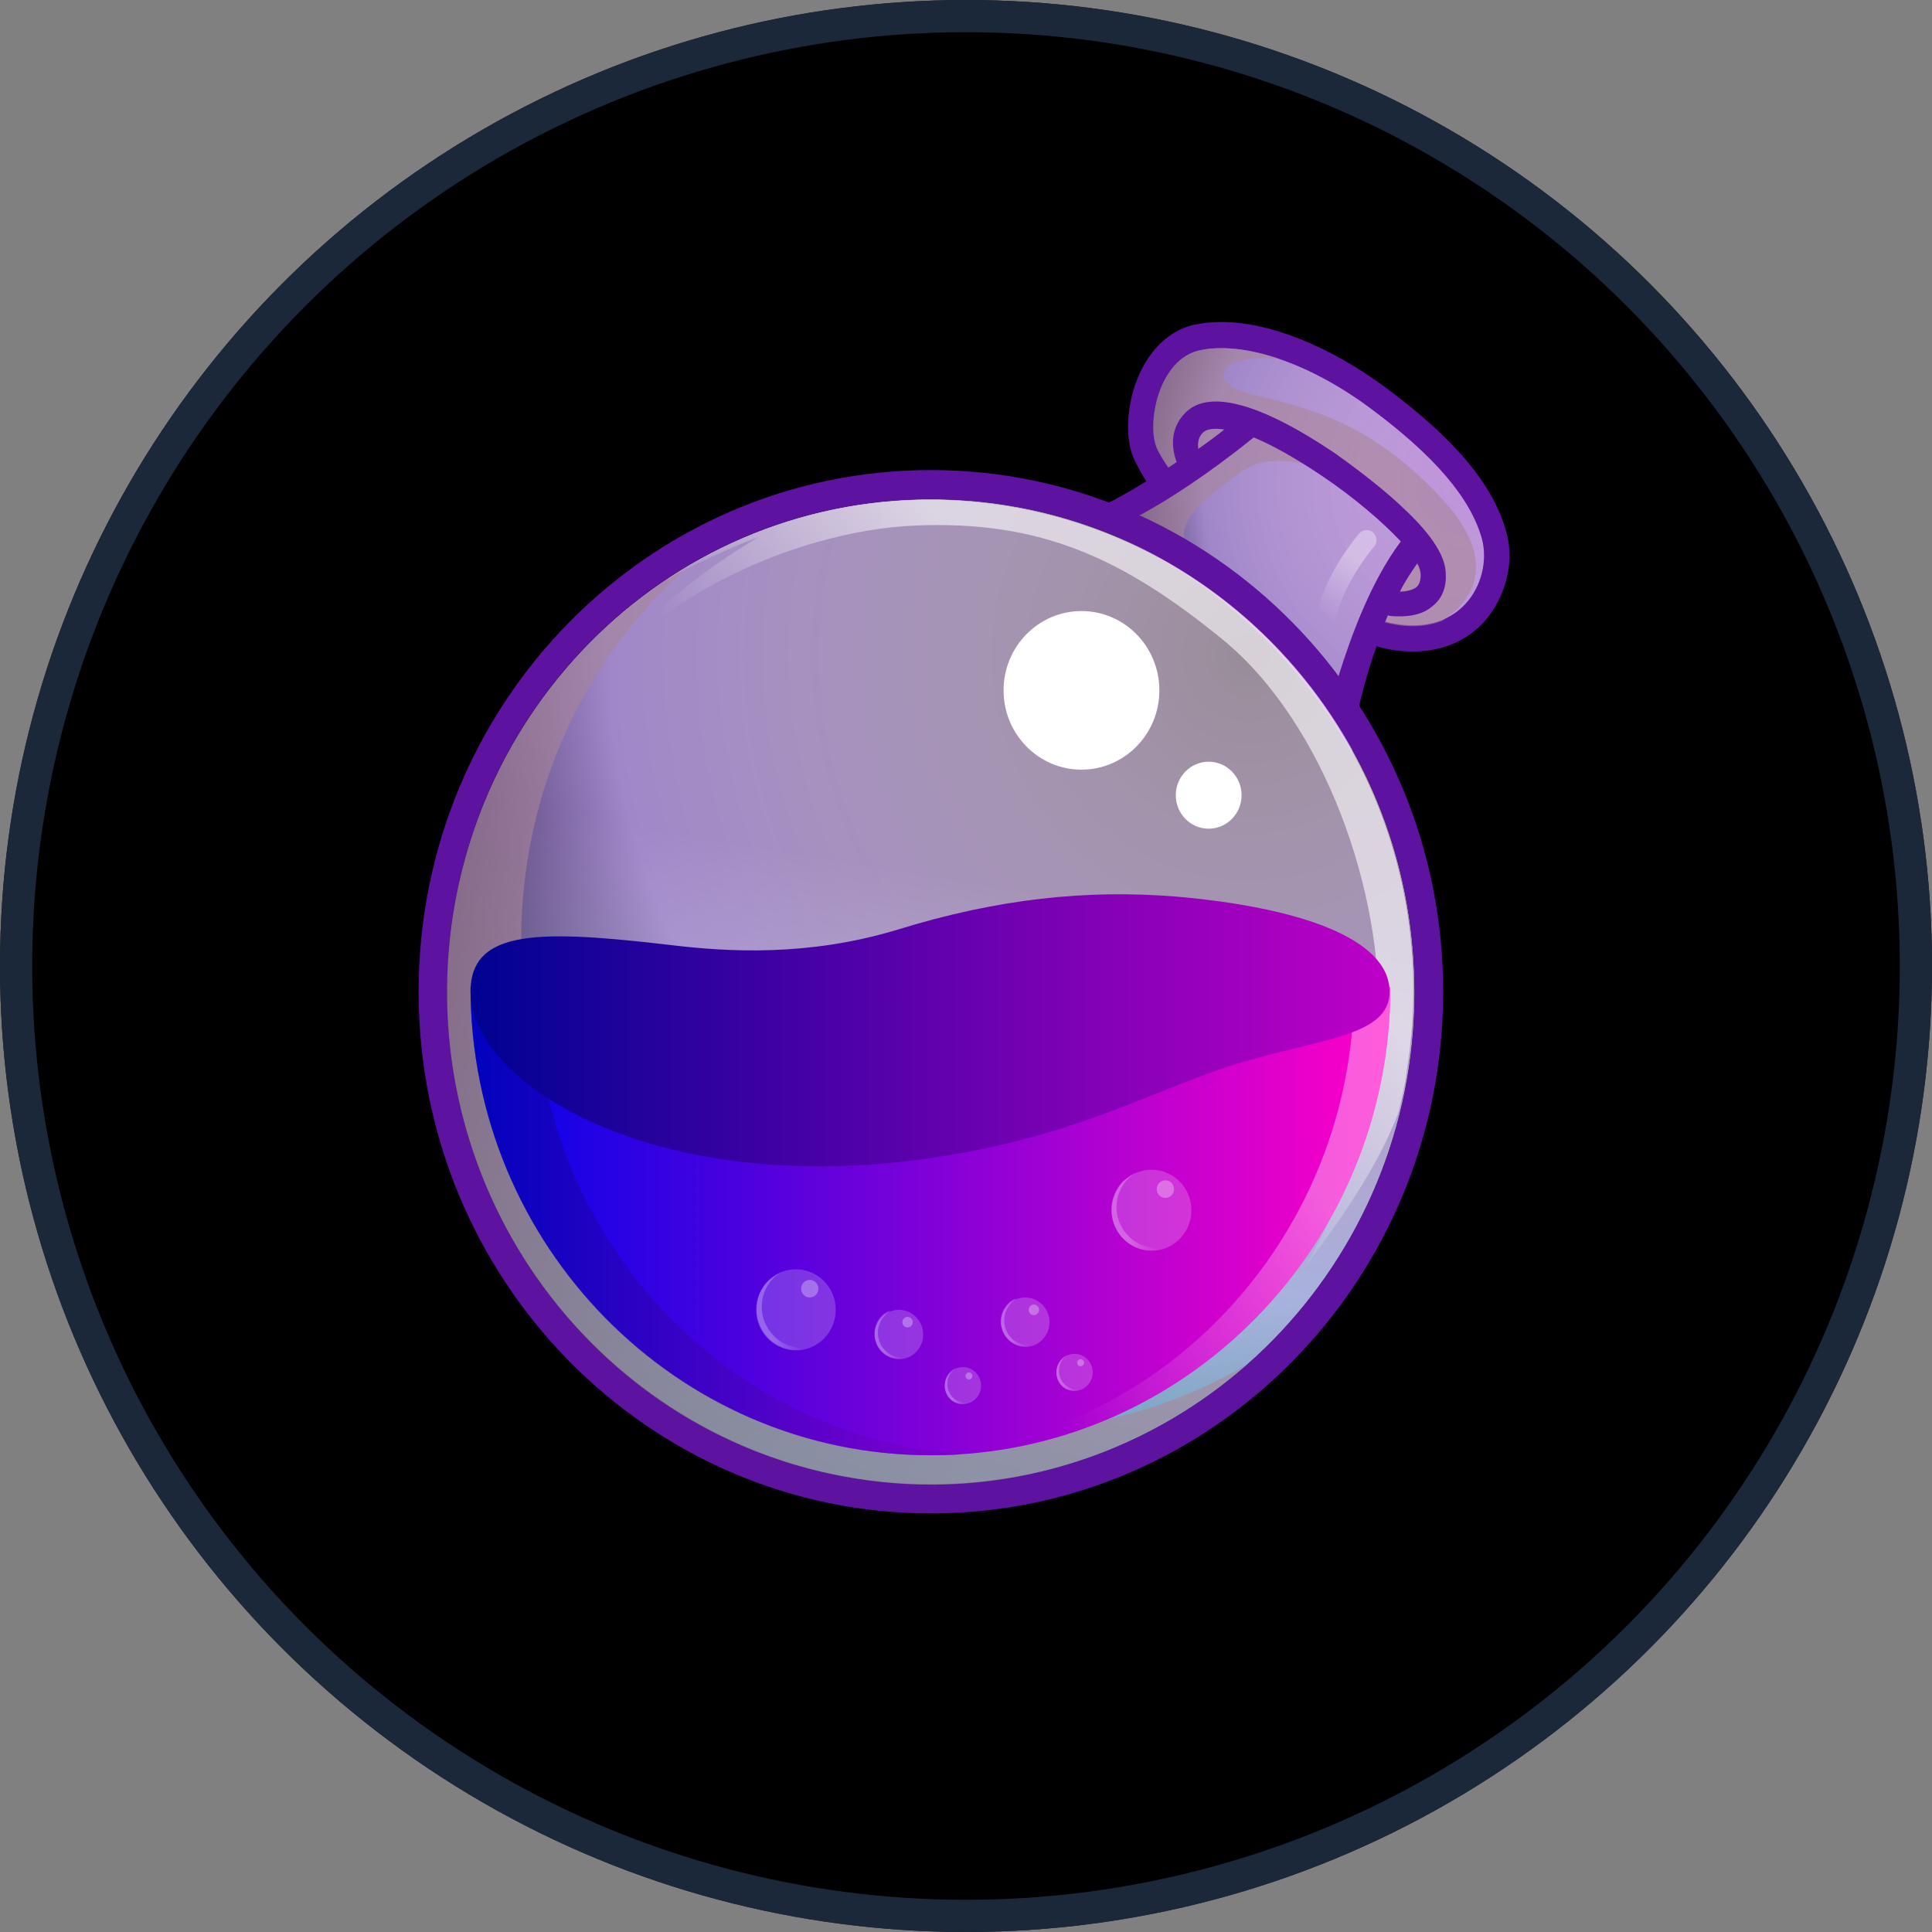 <svg width="60" height="60" viewBox="0 0 60 60" fill="none" xmlns="http://www.w3.org/2000/svg">
<rect x="0" y="0" width="60" height="60" fill="#808080" stroke="none"/>
<g clip-path="url(#clip0_9152_404)">
<circle cx="30" cy="30" r="30" fill="black"/>
<circle cx="30" cy="30" r="29.5" stroke="#223349" stroke-opacity="0.8"/>
<path d="M46.781 16.541C46.405 15.09 45.196 13.64 43.019 12.025C41.272 10.739 39.418 10 37.94 10C37.644 10 37.375 10.027 37.107 10.082C36.435 10.219 35.843 10.711 35.467 11.45C35.01 12.326 34.903 13.503 35.199 14.214C35.306 14.433 35.44 14.707 35.602 14.953C34.177 15.829 33.371 16.075 33.264 16.103C36.972 17.362 40.063 19.989 41.998 23.41L42.025 23.081C42.105 22.178 42.374 21.138 42.75 20.071C43.127 20.18 43.503 20.235 43.879 20.235C44.873 20.235 45.733 19.825 46.271 19.086C46.808 18.347 47.023 17.362 46.781 16.541Z" fill="#5E12A0"/>
<path d="M42.912 19.277C45.357 19.962 46.352 18.046 46.029 16.759C45.68 15.473 44.551 14.16 42.562 12.682C40.574 11.204 38.558 10.602 37.268 10.876C35.978 11.149 35.602 13.147 35.924 13.913C36.059 14.214 36.354 14.652 36.757 15.145C36.247 15.501 35.763 15.774 35.36 16.021C37.832 17.143 39.982 18.894 41.595 21.084C41.783 20.345 42.052 19.688 42.294 19.113C42.482 19.14 42.697 19.195 42.912 19.277Z" fill="url(#paint0_radial_9152_404)"/>
<path d="M28.91 46.097C37.207 46.097 43.933 39.248 43.933 30.799C43.933 22.35 37.207 15.501 28.91 15.501C20.613 15.501 13.887 22.35 13.887 30.799C13.887 39.248 20.613 46.097 28.91 46.097Z" fill="url(#paint1_radial_9152_404)"/>
<path opacity="0.6" d="M44.793 15.5C42.75 13.311 41.03 12.736 38.961 12.271C37.349 11.888 37.779 10.957 39.74 11.149C38.8 10.821 37.913 10.739 37.268 10.875C35.978 11.149 35.602 13.147 35.924 13.913C36.058 14.214 36.354 14.652 36.757 15.145C36.032 15.637 35.413 15.993 34.903 16.267C35.145 16.376 35.44 16.513 35.79 16.704C36.703 17.197 37.698 18.018 37.698 18.018C36.193 16.704 36.515 16.102 38.585 14.625C39.23 14.159 40.412 14.214 41.514 14.789C42.616 15.364 43.906 16.814 43.906 16.814L42.67 19.222C42.75 19.25 42.831 19.277 42.911 19.304C43.691 19.523 44.309 19.468 44.793 19.277C45.357 18.921 46.835 17.717 44.793 15.5Z" fill="#A98698"/>
<path d="M38.934 13.585C39.471 13.804 40.17 14.187 41.03 14.762C42.051 15.446 42.938 16.212 43.503 16.814C42.562 18.073 41.944 19.797 41.568 21.002C41.756 21.275 41.971 21.549 42.159 21.823C42.347 21.138 42.67 20.126 43.1 19.113C43.207 19.141 43.342 19.141 43.476 19.141C43.798 19.141 44.175 19.086 44.47 18.84C44.685 18.675 44.927 18.374 44.9 17.827C44.9 17.307 44.497 16.65 43.664 15.857C43.073 15.282 42.267 14.652 41.46 14.078C39.149 12.518 37.536 12.08 36.811 12.819C36.327 13.312 36.381 13.914 36.542 14.351C35.682 14.926 34.957 15.337 34.473 15.61C34.795 15.72 35.091 15.857 35.413 15.993C36.273 15.528 37.51 14.735 38.934 13.585ZM44.013 17.499C44.094 17.636 44.121 17.772 44.121 17.854C44.121 18.101 44.04 18.183 43.986 18.238C43.879 18.32 43.664 18.374 43.476 18.374C43.637 18.046 43.825 17.772 44.013 17.499ZM37.375 13.421C37.456 13.339 37.671 13.284 38.02 13.339C37.752 13.558 37.483 13.749 37.214 13.941C37.187 13.749 37.214 13.558 37.375 13.421Z" fill="#5E12A0"/>
<path d="M28.91 14.598C20.122 14.598 13 21.85 13 30.799C13 39.748 20.122 47 28.91 47C37.698 47 44.819 39.748 44.819 30.799C44.819 21.85 37.671 14.598 28.91 14.598ZM28.91 46.097C20.605 46.097 13.887 39.255 13.887 30.799C13.887 22.343 20.605 15.501 28.91 15.501C37.214 15.501 43.933 22.343 43.933 30.799C43.933 39.255 37.187 46.097 28.91 46.097Z" fill="#5E12A0"/>
<path opacity="0.6" d="M28.91 46.097C37.207 46.097 43.933 39.248 43.933 30.799C43.933 22.35 37.207 15.501 28.91 15.501C20.613 15.501 13.887 22.35 13.887 30.799C13.887 39.248 20.613 46.097 28.91 46.097Z" fill="url(#paint2_linear_9152_404)"/>
<path opacity="0.6" d="M28.802 44.236C20.606 42.895 15.043 35.041 16.386 26.694C16.977 22.999 18.805 19.852 21.385 17.581C17.622 19.797 14.828 23.656 14.075 28.363C12.758 36.71 18.321 44.564 26.491 45.905C31.06 46.672 35.467 45.221 38.719 42.375C35.843 44.072 32.35 44.811 28.802 44.236Z" fill="#A98698"/>
<path opacity="0.6" d="M31.301 15.719C27.512 15.09 23.83 15.966 20.82 17.909C20.767 17.963 20.713 18.018 20.713 18.018C21.869 17.306 23.562 16.677 23.562 16.677C19.208 19.25 17.864 22.178 17.864 22.178C19.557 18.839 24.529 16.485 28.426 16.321C32.323 16.157 34.876 17.334 37.993 19.879C41.111 22.451 42.992 27.706 42.804 31.866C42.642 36.025 40.493 39.392 40.493 39.392C41.971 37.449 42.858 36.025 43.422 34.575C43.529 34.137 43.637 33.699 43.691 33.234C45.035 24.915 39.498 17.06 31.301 15.719Z" fill="url(#paint3_linear_9152_404)"/>
<path d="M43.18 30.662C43.18 38.68 36.784 45.194 28.91 45.194C21.036 45.194 14.613 38.68 14.613 30.662H43.18Z" fill="url(#paint4_linear_9152_404)"/>
<g opacity="0.6">
<path opacity="0.6" d="M42.051 30.662C42.051 38.489 35.978 44.892 28.345 45.194C28.534 45.194 28.722 45.194 28.91 45.194C36.784 45.194 43.18 38.68 43.18 30.662H42.051Z" fill="url(#paint5_linear_9152_404)"/>
</g>
<g opacity="0.7">
<path opacity="0.7" d="M16.628 30.662H14.613C14.613 38.68 21.009 45.194 28.883 45.194C29.233 45.194 29.555 45.194 29.877 45.166C22.487 44.619 16.628 38.324 16.628 30.662Z" fill="url(#paint6_linear_9152_404)"/>
</g>
<path d="M43.154 30.799C43.154 29.129 40.305 28.172 36.516 27.843C33.774 27.624 31.006 27.898 27.835 28.883C25.094 29.704 22.621 29.567 20.821 29.348C16.816 28.883 14.613 28.828 14.613 30.799C14.613 33.645 20.31 37.203 28.856 35.971C33.183 35.342 35.414 34.056 37.967 33.18C40.735 32.249 43.154 32.277 43.154 30.799Z" fill="url(#paint7_linear_9152_404)"/>
<path d="M33.586 23.902C34.922 23.902 36.005 22.8 36.005 21.44C36.005 20.079 34.922 18.977 33.586 18.977C32.25 18.977 31.167 20.079 31.167 21.44C31.167 22.8 32.25 23.902 33.586 23.902Z" fill="white"/>
<path d="M37.536 25.736C38.1 25.736 38.558 25.271 38.558 24.696C38.558 24.122 38.1 23.656 37.536 23.656C36.972 23.656 36.515 24.122 36.515 24.696C36.515 25.271 36.972 25.736 37.536 25.736Z" fill="white"/>
<g opacity="0.6">
<path opacity="0.6" d="M41.192 19.469C41.165 19.469 41.138 19.469 41.138 19.469C40.977 19.441 40.869 19.277 40.896 19.085C41.138 17.827 42.159 16.622 42.213 16.568C42.32 16.431 42.535 16.431 42.643 16.54C42.777 16.65 42.777 16.869 42.67 16.978C42.643 17.006 41.702 18.128 41.487 19.222C41.46 19.387 41.326 19.469 41.192 19.469Z" fill="url(#paint8_linear_9152_404)"/>
</g>
<path opacity="0.2" d="M27.917 42.211C28.333 42.211 28.67 41.868 28.67 41.444C28.67 41.021 28.333 40.678 27.917 40.678C27.502 40.678 27.165 41.021 27.165 41.444C27.165 41.868 27.502 42.211 27.917 42.211Z" fill="white"/>
<g opacity="0.4">
<path opacity="0.6" d="M27.486 41.938C27.19 41.636 27.19 41.144 27.486 40.843C27.539 40.788 27.593 40.761 27.647 40.706C27.539 40.733 27.459 40.788 27.378 40.87C27.082 41.171 27.082 41.664 27.378 41.965C27.62 42.211 27.996 42.266 28.292 42.102C28.023 42.211 27.701 42.157 27.486 41.938Z" fill="url(#paint9_linear_9152_404)"/>
</g>
<path opacity="0.3" d="M28.184 41.225C28.273 41.225 28.346 41.152 28.346 41.061C28.346 40.971 28.273 40.897 28.184 40.897C28.095 40.897 28.023 40.971 28.023 41.061C28.023 41.152 28.095 41.225 28.184 41.225Z" fill="white"/>
<path opacity="0.2" d="M31.841 41.828C32.257 41.828 32.593 41.485 32.593 41.062C32.593 40.639 32.257 40.295 31.841 40.295C31.425 40.295 31.089 40.639 31.089 41.062C31.089 41.485 31.425 41.828 31.841 41.828Z" fill="white"/>
<g opacity="0.4">
<path opacity="0.6" d="M31.409 41.555C31.114 41.254 31.114 40.761 31.409 40.46C31.463 40.405 31.517 40.378 31.571 40.323C31.463 40.351 31.383 40.405 31.302 40.487C31.006 40.788 31.006 41.281 31.302 41.582C31.544 41.828 31.92 41.883 32.215 41.719C31.947 41.828 31.624 41.774 31.409 41.555Z" fill="url(#paint10_linear_9152_404)"/>
</g>
<path opacity="0.3" d="M32.108 40.843C32.197 40.843 32.269 40.769 32.269 40.678C32.269 40.588 32.197 40.514 32.108 40.514C32.019 40.514 31.947 40.588 31.947 40.678C31.947 40.769 32.019 40.843 32.108 40.843Z" fill="white"/>
<path opacity="0.2" d="M29.904 43.606C30.216 43.606 30.469 43.349 30.469 43.032C30.469 42.714 30.216 42.457 29.904 42.457C29.593 42.457 29.34 42.714 29.34 43.032C29.34 43.349 29.593 43.606 29.904 43.606Z" fill="white"/>
<g opacity="0.4">
<path opacity="0.6" d="M29.582 43.388C29.367 43.169 29.367 42.786 29.582 42.567C29.609 42.54 29.662 42.512 29.689 42.485C29.609 42.512 29.555 42.567 29.501 42.622C29.286 42.841 29.286 43.224 29.501 43.443C29.689 43.634 29.958 43.662 30.2 43.525C29.985 43.607 29.743 43.552 29.582 43.388Z" fill="url(#paint11_linear_9152_404)"/>
</g>
<path opacity="0.3" d="M30.092 42.84C30.151 42.84 30.2 42.791 30.2 42.731C30.2 42.671 30.151 42.622 30.092 42.622C30.033 42.622 29.985 42.671 29.985 42.731C29.985 42.791 30.033 42.84 30.092 42.84Z" fill="white"/>
<path opacity="0.2" d="M33.371 43.196C33.683 43.196 33.935 42.938 33.935 42.621C33.935 42.304 33.683 42.046 33.371 42.046C33.059 42.046 32.807 42.304 32.807 42.621C32.807 42.938 33.059 43.196 33.371 43.196Z" fill="white"/>
<g opacity="0.4">
<path opacity="0.6" d="M33.049 42.978C32.834 42.759 32.834 42.376 33.049 42.157C33.076 42.129 33.13 42.102 33.156 42.075C33.076 42.102 33.022 42.157 32.968 42.212C32.753 42.431 32.753 42.814 32.968 43.032C33.156 43.224 33.425 43.251 33.667 43.115C33.452 43.197 33.21 43.142 33.049 42.978Z" fill="url(#paint12_linear_9152_404)"/>
</g>
<path opacity="0.3" d="M33.559 42.43C33.619 42.43 33.667 42.381 33.667 42.32C33.667 42.26 33.619 42.211 33.559 42.211C33.5 42.211 33.452 42.26 33.452 42.32C33.452 42.381 33.5 42.43 33.559 42.43Z" fill="white"/>
<path opacity="0.2" d="M24.717 41.937C25.4 41.937 25.954 41.373 25.954 40.678C25.954 39.983 25.4 39.419 24.717 39.419C24.035 39.419 23.481 39.983 23.481 40.678C23.481 41.373 24.035 41.937 24.717 41.937Z" fill="white"/>
<g opacity="0.4">
<path opacity="0.6" d="M24.019 41.472C23.536 40.98 23.536 40.186 24.019 39.694C24.1 39.611 24.181 39.557 24.288 39.502C24.127 39.557 23.992 39.666 23.858 39.776C23.374 40.268 23.374 41.062 23.858 41.554C24.261 41.965 24.88 42.047 25.363 41.746C24.906 41.938 24.369 41.855 24.019 41.472Z" fill="url(#paint13_linear_9152_404)"/>
</g>
<path opacity="0.3" d="M25.147 40.295C25.296 40.295 25.416 40.173 25.416 40.022C25.416 39.871 25.296 39.748 25.147 39.748C24.999 39.748 24.879 39.871 24.879 40.022C24.879 40.173 24.999 40.295 25.147 40.295Z" fill="white"/>
<path opacity="0.2" d="M35.764 38.844C36.446 38.844 37 38.281 37 37.586C37 36.89 36.446 36.327 35.764 36.327C35.081 36.327 34.527 36.89 34.527 37.586C34.527 38.281 35.081 38.844 35.764 38.844Z" fill="white"/>
<g opacity="0.4">
<path opacity="0.6" d="M35.037 38.379C34.553 37.886 34.553 37.093 35.037 36.6C35.118 36.518 35.199 36.464 35.306 36.409C35.145 36.464 35.01 36.573 34.876 36.682C34.392 37.175 34.392 37.969 34.876 38.461C35.279 38.872 35.897 38.954 36.381 38.653C35.924 38.844 35.413 38.762 35.037 38.379Z" fill="url(#paint14_linear_9152_404)"/>
</g>
<path opacity="0.3" d="M36.193 37.202C36.341 37.202 36.461 37.08 36.461 36.928C36.461 36.777 36.341 36.655 36.193 36.655C36.044 36.655 35.924 36.777 35.924 36.928C35.924 37.08 36.044 37.202 36.193 37.202Z" fill="white"/>
</g>
<defs>
<radialGradient id="paint0_radial_9152_404" cx="0" cy="0" r="1" gradientUnits="userSpaceOnUse" gradientTransform="translate(45.539 15.035) scale(12.011 12.232)">
<stop stop-color="#FFEAFF" stop-opacity="0.6"/>
<stop offset="0.681" stop-color="#A087C9"/>
<stop offset="1" stop-color="#10002F"/>
</radialGradient>
<radialGradient id="paint1_radial_9152_404" cx="0" cy="0" r="1" gradientUnits="userSpaceOnUse" gradientTransform="translate(38.856 20.252) scale(29.388 29.926)">
<stop stop-color="#FFEAFF" stop-opacity="0.6"/>
<stop offset="0.681" stop-color="#A087C9"/>
<stop offset="1" stop-color="#10002F"/>
</radialGradient>
<linearGradient id="paint2_linear_9152_404" x1="26.5" y1="45.88" x2="31.478" y2="15.721" gradientUnits="userSpaceOnUse">
<stop stop-color="#81FFFF"/>
<stop offset="0.62" stop-color="white" stop-opacity="0"/>
</linearGradient>
<linearGradient id="paint3_linear_9152_404" x1="39.497" y1="20.409" x2="26.869" y2="31.787" gradientUnits="userSpaceOnUse">
<stop offset="0.289" stop-color="white"/>
<stop offset="0.78" stop-color="white" stop-opacity="0"/>
</linearGradient>
<linearGradient id="paint4_linear_9152_404" x1="14.625" y1="37.919" x2="43.173" y2="37.919" gradientUnits="userSpaceOnUse">
<stop stop-color="#0002E9"/>
<stop offset="0.995" stop-color="#FF00C7"/>
</linearGradient>
<linearGradient id="paint5_linear_9152_404" x1="44.525" y1="31.937" x2="28.72" y2="46.605" gradientUnits="userSpaceOnUse">
<stop offset="0.289" stop-color="white"/>
<stop offset="0.78" stop-color="white" stop-opacity="0"/>
</linearGradient>
<linearGradient id="paint6_linear_9152_404" x1="14.625" y1="37.919" x2="29.898" y2="37.919" gradientUnits="userSpaceOnUse">
<stop stop-color="#000292"/>
<stop offset="0.995" stop-color="#7D00C7"/>
</linearGradient>
<linearGradient id="paint7_linear_9152_404" x1="14.644" y1="32.006" x2="43.154" y2="32.006" gradientUnits="userSpaceOnUse">
<stop stop-color="#000292"/>
<stop offset="0.995" stop-color="#BE00C7"/>
</linearGradient>
<linearGradient id="paint8_linear_9152_404" x1="42.686" y1="16.434" x2="40.583" y2="19.791" gradientUnits="userSpaceOnUse">
<stop offset="0.289" stop-color="white"/>
<stop offset="0.78" stop-color="white" stop-opacity="0"/>
</linearGradient>
<linearGradient id="paint9_linear_9152_404" x1="27.156" y1="41.468" x2="28.293" y2="41.468" gradientUnits="userSpaceOnUse">
<stop offset="0.289" stop-color="white"/>
<stop offset="0.78" stop-color="white" stop-opacity="0"/>
</linearGradient>
<linearGradient id="paint10_linear_9152_404" x1="31.077" y1="41.08" x2="32.214" y2="41.08" gradientUnits="userSpaceOnUse">
<stop offset="0.289" stop-color="white"/>
<stop offset="0.78" stop-color="white" stop-opacity="0"/>
</linearGradient>
<linearGradient id="paint11_linear_9152_404" x1="29.336" y1="43.039" x2="30.19" y2="43.039" gradientUnits="userSpaceOnUse">
<stop offset="0.289" stop-color="white"/>
<stop offset="0.78" stop-color="white" stop-opacity="0"/>
</linearGradient>
<linearGradient id="paint12_linear_9152_404" x1="32.792" y1="42.627" x2="33.645" y2="42.627" gradientUnits="userSpaceOnUse">
<stop offset="0.289" stop-color="white"/>
<stop offset="0.78" stop-color="white" stop-opacity="0"/>
</linearGradient>
<linearGradient id="paint13_linear_9152_404" x1="23.483" y1="40.711" x2="25.34" y2="40.711" gradientUnits="userSpaceOnUse">
<stop offset="0.289" stop-color="white"/>
<stop offset="0.78" stop-color="white" stop-opacity="0"/>
</linearGradient>
<linearGradient id="paint14_linear_9152_404" x1="34.511" y1="37.617" x2="36.368" y2="37.617" gradientUnits="userSpaceOnUse">
<stop offset="0.289" stop-color="white"/>
<stop offset="0.78" stop-color="white" stop-opacity="0"/>
</linearGradient>
<clipPath id="clip0_9152_404">
<rect width="60" height="60" fill="white"/>
</clipPath>
</defs>
</svg>
